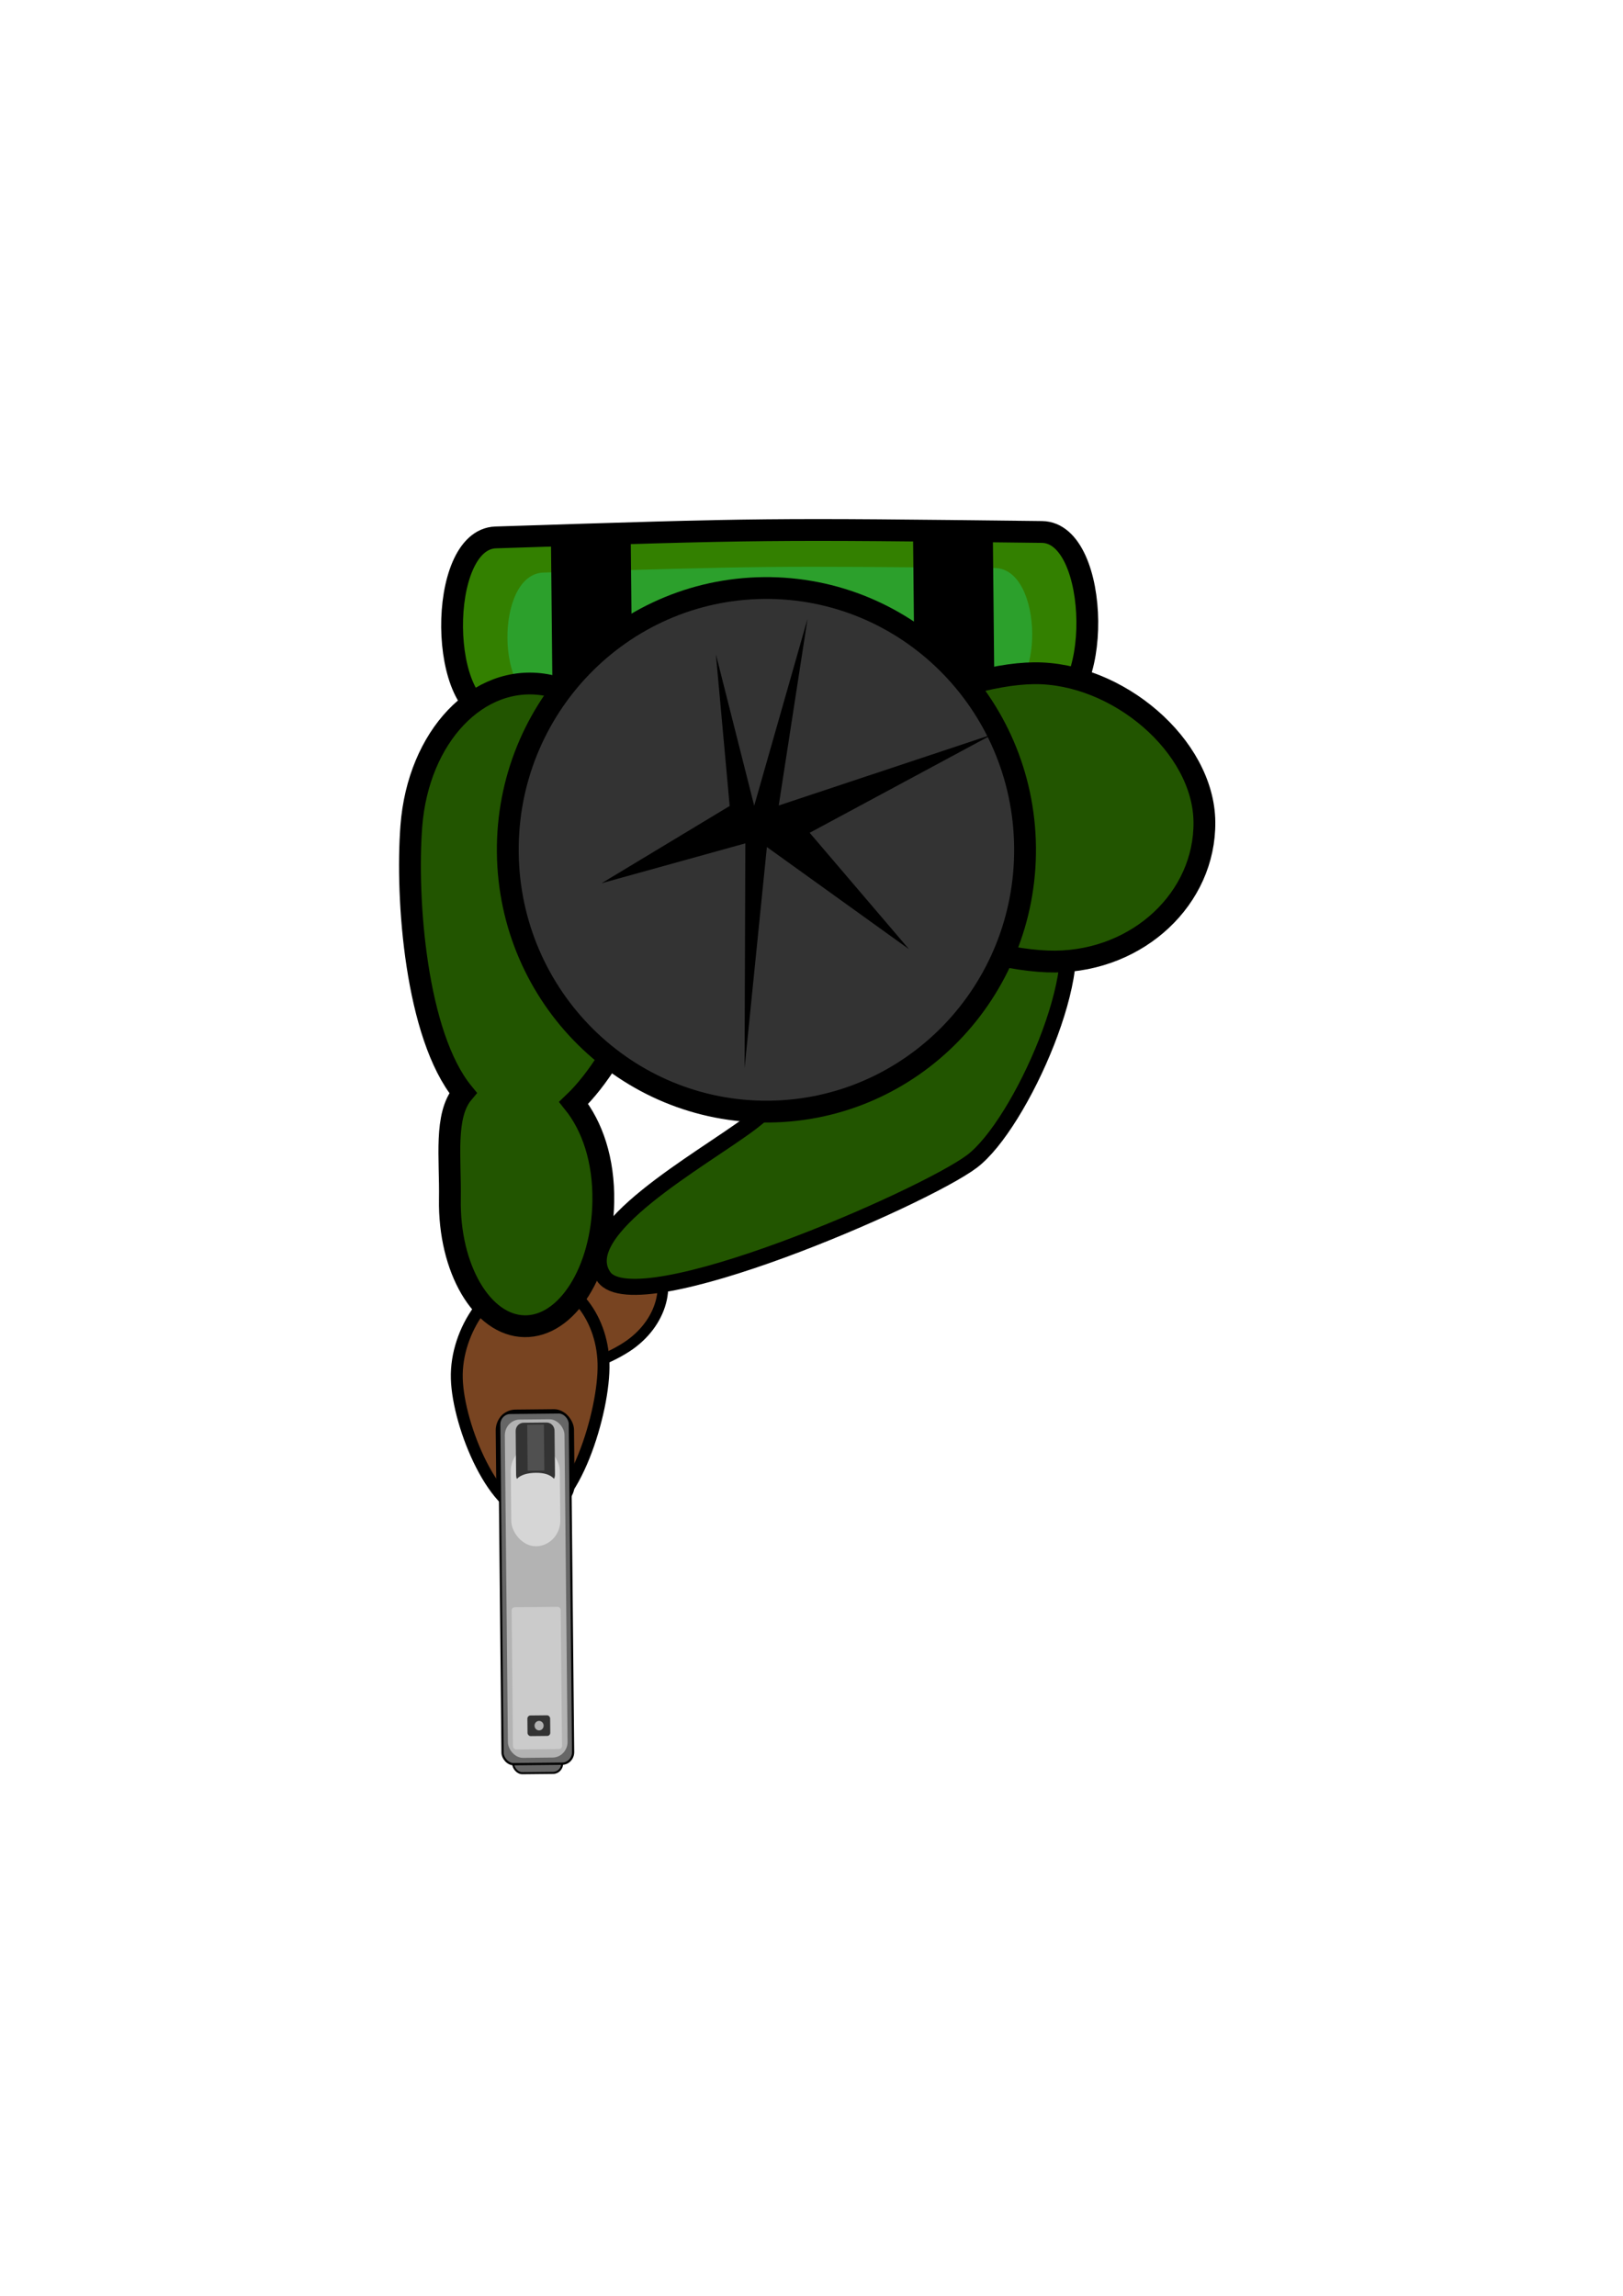 <?xml version="1.0" encoding="UTF-8" standalone="no"?>
<!-- Created with Inkscape (http://www.inkscape.org/) -->

<svg
   xmlns:dc="http://purl.org/dc/elements/1.1/"
   xmlns:cc="http://creativecommons.org/ns#"
   xmlns:rdf="http://www.w3.org/1999/02/22-rdf-syntax-ns#"
   xmlns:svg="http://www.w3.org/2000/svg"
   xmlns="http://www.w3.org/2000/svg"
   xmlns:xlink="http://www.w3.org/1999/xlink"
   xmlns:sodipodi="http://sodipodi.sourceforge.net/DTD/sodipodi-0.dtd"
   xmlns:inkscape="http://www.inkscape.org/namespaces/inkscape"
   width="744.094"
   height="1052.362"
   id="svg4052"
   version="1.1"
   inkscape:version="0.48.4 r9939"
   sodipodi:docname="soldier_pistol.svg"
   inkscape:export-filename="/home/chris/Class/soft/project/Four-to-the-Fifth/images/soldier_pistol.png"
   inkscape:export-xdpi="24.087315"
   inkscape:export-ydpi="24.087315">
  <defs
     id="defs4054">
    <linearGradient
       inkscape:collect="always"
       id="linearGradient4088">
      <stop
         style="stop-color:#000000;stop-opacity:1;"
         offset="0"
         id="stop4090" />
      <stop
         style="stop-color:#000000;stop-opacity:0;"
         offset="1"
         id="stop4092" />
    </linearGradient>
    <linearGradient
       inkscape:collect="always"
       id="linearGradient4080">
      <stop
         style="stop-color:#000000;stop-opacity:1;"
         offset="0"
         id="stop4082" />
      <stop
         style="stop-color:#000000;stop-opacity:0;"
         offset="1"
         id="stop4084" />
    </linearGradient>
    <linearGradient
       inkscape:collect="always"
       xlink:href="#linearGradient4080"
       id="linearGradient4086"
       x1="500.774"
       y1="272.746"
       x2="513.235"
       y2="272.746"
       gradientUnits="userSpaceOnUse" />
    <linearGradient
       inkscape:collect="always"
       xlink:href="#linearGradient4088"
       id="linearGradient4094"
       x1="500.645"
       y1="317.068"
       x2="513.107"
       y2="317.068"
       gradientUnits="userSpaceOnUse" />
    <linearGradient
       inkscape:collect="always"
       xlink:href="#linearGradient4080"
       id="linearGradient4230"
       gradientUnits="userSpaceOnUse"
       x1="500.774"
       y1="272.746"
       x2="513.235"
       y2="272.746" />
    <linearGradient
       inkscape:collect="always"
       xlink:href="#linearGradient4088"
       id="linearGradient4232"
       gradientUnits="userSpaceOnUse"
       x1="500.645"
       y1="317.068"
       x2="513.107"
       y2="317.068" />
  </defs>
  <sodipodi:namedview
     id="base"
     pagecolor="#ffffff"
     bordercolor="#666666"
     borderopacity="1.0"
     inkscape:pageopacity="0.0"
     inkscape:pageshadow="2"
     inkscape:zoom="0.34400558"
     inkscape:cx="929.03588"
     inkscape:cy="634.67222"
     inkscape:document-units="px"
     inkscape:current-layer="layer1"
     showgrid="false"
     inkscape:window-width="1364"
     inkscape:window-height="743"
     inkscape:window-x="0"
     inkscape:window-y="0"
     inkscape:window-maximized="1" />
  <g
     inkscape:label="Layer 1"
     inkscape:groupmode="layer"
     id="layer1">
    <g
       id="g4205"
       transform="matrix(-1,0.01,-0.01,-1,713.985,963.63)">
      <g
         transform="translate(1.16,-85.482)"
         id="g4607-1">
        <path
           style="fill:#338000;fill-opacity:1;stroke:#000000;stroke-width:10;stroke-linejoin:miter;stroke-miterlimit:4;stroke-opacity:1;stroke-dasharray:none"
           d="m 227.918,725.961 c 118.116,0.063 118.243,0.063 250.428,0 27.2,-0.013 27.193,80.996 0,81.6 -123.744,2.75 -123.871,2.751 -250.428,0 -27.194,-0.591 -27.2,-81.615 0,-81.6 z"
           id="rect4592-7"
           inkscape:connector-curvature="0"
           sodipodi:nodetypes="sssss" />
        <path
           sodipodi:nodetypes="sssss"
           inkscape:connector-curvature="0"
           id="path4605-4"
           d="m 249.695,731.589 c 97.574,0.046 97.679,0.046 206.875,0 22.47,-0.009 22.464,59.203 0,59.645 -102.223,2.01 -102.328,2.01 -206.875,0 -22.464,-0.432 -22.47,-59.656 0,-59.645 z"
           style="fill:#2ca02c;fill-opacity:1;stroke:#000000;stroke-width:0;stroke-linejoin:miter;stroke-miterlimit:4;stroke-opacity:1" />
        <rect
           style="fill:#000000;fill-opacity:1;stroke:#000000;stroke-width:0;stroke-linejoin:miter;stroke-miterlimit:4;stroke-opacity:1;stroke-dasharray:none"
           id="rect4599-0"
           width="36.579"
           height="84.414"
           x="250.428"
           y="725.961" />
        <rect
           y="725.961"
           x="416.443"
           height="84.414"
           width="36.579"
           id="rect4603-9"
           style="fill:#000000;fill-opacity:1;stroke:#000000;stroke-width:0;stroke-linejoin:miter;stroke-miterlimit:4;stroke-opacity:1;stroke-dasharray:none" />
      </g>
      <path
         style="fill:#784421;fill-opacity:1;stroke:#000000;stroke-width:4.865;stroke-linejoin:miter;stroke-miterlimit:4;stroke-opacity:1"
         d="m 412.033,394.105 c 10.562,12.451 37.226,13.081 53.114,1.972 15.887,-11.109 35.792,-42.703 25.23,-55.155 -10.562,-12.451 -52.814,-0.585 -68.702,10.524 -15.887,11.109 -20.204,30.208 -9.642,42.659 z"
         id="path3828"
         inkscape:connector-curvature="0"
         sodipodi:nodetypes="sssss"
         inkscape:transform-center-x="226.35274"
         inkscape:transform-center-y="-76.678762" />
      <path
         inkscape:transform-center-y="142.97632"
         inkscape:transform-center-x="208.81514"
         sodipodi:nodetypes="sssss"
         inkscape:connector-curvature="0"
         id="path3826"
         d="m 466.862,382.617 c 17.823,-0.373 34.725,-23.65 34.324,-45.846 -0.402,-22.196 -17.025,-62.824 -34.848,-62.451 -17.823,0.373 -32.875,46.585 -32.474,68.782 0.402,22.196 15.175,39.888 32.998,39.515 z"
         style="fill:#784421;fill-opacity:1;stroke:#000000;stroke-width:5.452;stroke-linejoin:miter;stroke-miterlimit:4;stroke-opacity:1" />
      <path
         sodipodi:nodetypes="sscssscss"
         inkscape:connector-curvature="0"
         id="path3830"
         d="m 469.938,360.406 c -19.418,-0.524 -35.859,24.873 -36.719,56.719 -0.515,19.086 4.697,34.691 13.125,45.422 -22.697,21.179 -42.918,69.655 -45.5,99.578 -3.547,41.102 25.528,86.454 56.375,92.125 30.847,5.671 58.735,-23.055 62.281,-64.156 2.875,-33.317 -1.123,-95.848 -22.467,-122.468 8.796,-10.294 5.99,-29.766 6.498,-48.594 0.86,-31.846 -14.176,-58.101 -33.594,-58.625 z"
         style="fill:#225500;stroke:#000000;stroke-width:10;stroke-linecap:butt;stroke-linejoin:miter;stroke-miterlimit:4;stroke-opacity:1;stroke-dasharray:none;stroke-dashoffset:0" />
      <path
         sodipodi:nodetypes="ssssss"
         inkscape:connector-curvature="0"
         id="path4203"
         d="m 222.455,545.928 c 9.553,13.796 46.227,-12.484 77.936,-39.181 17.13,-14.423 57.095,-48.467 64.96,-54.265 22.424,-16.532 82.667,-48.534 67.954,-69.784 -14.714,-21.25 -146.85,34.684 -169.273,51.216 -22.424,16.532 -56.29,90.764 -41.576,112.014 z"
         style="fill:#225500;fill-opacity:1;stroke:#000000;stroke-width:7.353;stroke-linejoin:miter;stroke-miterlimit:4;stroke-opacity:1" />
      <path
         style="fill:#225500;fill-opacity:1;stroke:#000000;stroke-width:10;stroke-linejoin:miter;stroke-miterlimit:4;stroke-opacity:1"
         d="m 155.919,588.424 c 0,34.965 39.306,68.938 77.38,68.938 38.074,0 108.331,-31.159 108.331,-66.124 0,-34.965 -78.699,-66.124 -116.773,-66.124 -38.074,0 -68.938,28.345 -68.938,63.311 z"
         id="path4585-8"
         inkscape:connector-curvature="0"
         sodipodi:nodetypes="sssss" />
      <path
         transform="translate(3.973,142.436)"
         d="m 471.429,435.219 c 0,66.274 -53.086,120 -118.571,120 -65.485,0 -118.571,-53.726 -118.571,-120 0,-66.274 53.086,-120 118.571,-120 65.485,0 118.571,53.726 118.571,120 z"
         sodipodi:ry="120"
         sodipodi:rx="118.57143"
         sodipodi:cy="435.21933"
         sodipodi:cx="352.85715"
         id="path4060-8"
         style="fill:#333333;fill-opacity:1;stroke:#000000;stroke-width:10;stroke-linejoin:miter;stroke-miterlimit:4;stroke-opacity:1;stroke-dasharray:none"
         sodipodi:type="arc" />
      <path
         sodipodi:nodetypes="ccccccccccccc"
         inkscape:connector-curvature="0"
         id="path4576-2"
         d="m 367.851,477.677 -11.247,101.253 -64.672,-47.462 44.989,53.791 -84.354,44.298 98.413,-31.642 -14.059,85.432 25.306,-85.432 16.871,69.612 -5.624,-69.612 59.048,-34.806 -66.062,17.604 z"
         style="fill:#000000;stroke:#000000;stroke-width:0;stroke-linecap:butt;stroke-linejoin:miter;stroke-miterlimit:4;stroke-opacity:1;stroke-dasharray:none" />
      <g
         transform="matrix(1.804,0,0,1.886,-448.766,-315.348)"
         id="g4105">
        <rect
           style="fill:#666666;stroke:#000000;stroke-width:0.5;stroke-linecap:butt;stroke-linejoin:miter;stroke-miterlimit:4;stroke-opacity:1;stroke-dasharray:none;stroke-dashoffset:0"
           id="rect4076"
           width="12.462"
           height="4.625"
           x="500.774"
           y="249.686"
           ry="2.312" />
        <rect
           style="fill:#000000;stroke:#000000;stroke-width:0.489;stroke-linecap:butt;stroke-linejoin:miter;stroke-miterlimit:4;stroke-opacity:1;stroke-dasharray:none;stroke-dashoffset:0"
           id="rect4103"
           width="19.409"
           height="23.007"
           x="497.171"
           y="314.814"
           ry="4.798" />
        <rect
           ry="2.81"
           y="251.897"
           x="497.974"
           height="85.378"
           width="17.932"
           id="rect4074"
           style="fill:#666666;stroke:#000000;stroke-width:0.554;stroke-linecap:butt;stroke-linejoin:miter;stroke-miterlimit:4;stroke-opacity:1;stroke-dasharray:none;stroke-dashoffset:0" />
        <rect
           style="fill:#b3b3b3;stroke:#000000;stroke-width:0;stroke-linecap:butt;stroke-linejoin:miter;stroke-miterlimit:4;stroke-opacity:1;stroke-dasharray:none;stroke-dashoffset:0"
           id="rect4066"
           width="15.159"
           height="82.22"
           x="499.36"
           y="253.411"
           ry="3.82" />
        <rect
           style="opacity:0.478;fill:#e6e6e6;stroke:url(#linearGradient4230);stroke-width:0;stroke-linecap:butt;stroke-linejoin:miter;stroke-miterlimit:4;stroke-opacity:1;stroke-dasharray:none;stroke-dashoffset:0"
           id="rect4068"
           width="12.462"
           height="34.558"
           x="500.774"
           y="255.467"
           ry="0.781" />
        <rect
           ry="6.231"
           y="304.799"
           x="500.645"
           height="24.538"
           width="12.462"
           id="rect4070"
           style="opacity:0.686;fill:#e6e6e6;stroke:url(#linearGradient4232);stroke-width:0;stroke-linecap:butt;stroke-linejoin:miter;stroke-miterlimit:4;stroke-opacity:1;stroke-dasharray:none;stroke-dashoffset:0" />
        <path
           style="fill:#333333;stroke:#000000;stroke-width:0;stroke-linecap:butt;stroke-linejoin:miter;stroke-miterlimit:4;stroke-opacity:1;stroke-dasharray:none;stroke-dashoffset:0"
           d="m 502.129,321.16 c -0.152,0.285 -0.25,0.623 -0.25,0.969 l 0,10.719 c 0,1.123 0.908,2 2.031,2 l 5.812,0 c 1.123,0 2.031,-0.877 2.031,-2 l 0,-10.719 c 0,-0.316 -0.06,-0.64 -0.188,-0.906 -1.016,1.025 -2.865,1.431 -4.816,1.431 -1.992,0 -3.615,-0.432 -4.622,-1.493 z"
           id="rect4072"
           inkscape:connector-curvature="0"
           sodipodi:nodetypes="csssssscsc" />
        <rect
           style="fill:#333333;stroke:#000000;stroke-width:0;stroke-linecap:butt;stroke-linejoin:miter;stroke-miterlimit:4;stroke-opacity:1;stroke-dasharray:none;stroke-dashoffset:0"
           id="rect4078"
           width="5.781"
           height="5.01"
           x="503.728"
           y="258.679"
           ry="0.771" />
        <rect
           style="opacity:0.376;fill:#808080;stroke:#000000;stroke-width:0;stroke-linecap:butt;stroke-linejoin:miter;stroke-miterlimit:4;stroke-opacity:1;stroke-dasharray:none;stroke-dashoffset:0"
           id="rect4096"
           width="4.239"
           height="11.177"
           x="504.572"
           y="323.17"
           ry="0" />
        <path
           sodipodi:type="arc"
           style="opacity:0.624;fill:#ffffff;stroke:#000000;stroke-width:0;stroke-linecap:butt;stroke-linejoin:miter;stroke-miterlimit:4;stroke-opacity:1;stroke-dasharray:none;stroke-dashoffset:0"
           id="path4101"
           sodipodi:cx="445.40323"
           sodipodi:cy="273.06711"
           sodipodi:rx="1.1562241"
           sodipodi:ry="1.4131628"
           d="m 446.559,273.067 c 0,0.78 -0.518,1.413 -1.156,1.413 -0.639,0 -1.156,-0.633 -1.156,-1.413 0,-0.78 0.518,-1.413 1.156,-1.413 0.639,0 1.156,0.633 1.156,1.413 z"
           transform="matrix(1,0,0,0.818,61.151,37.829)" />
      </g>
    </g>
  </g>
</svg>
